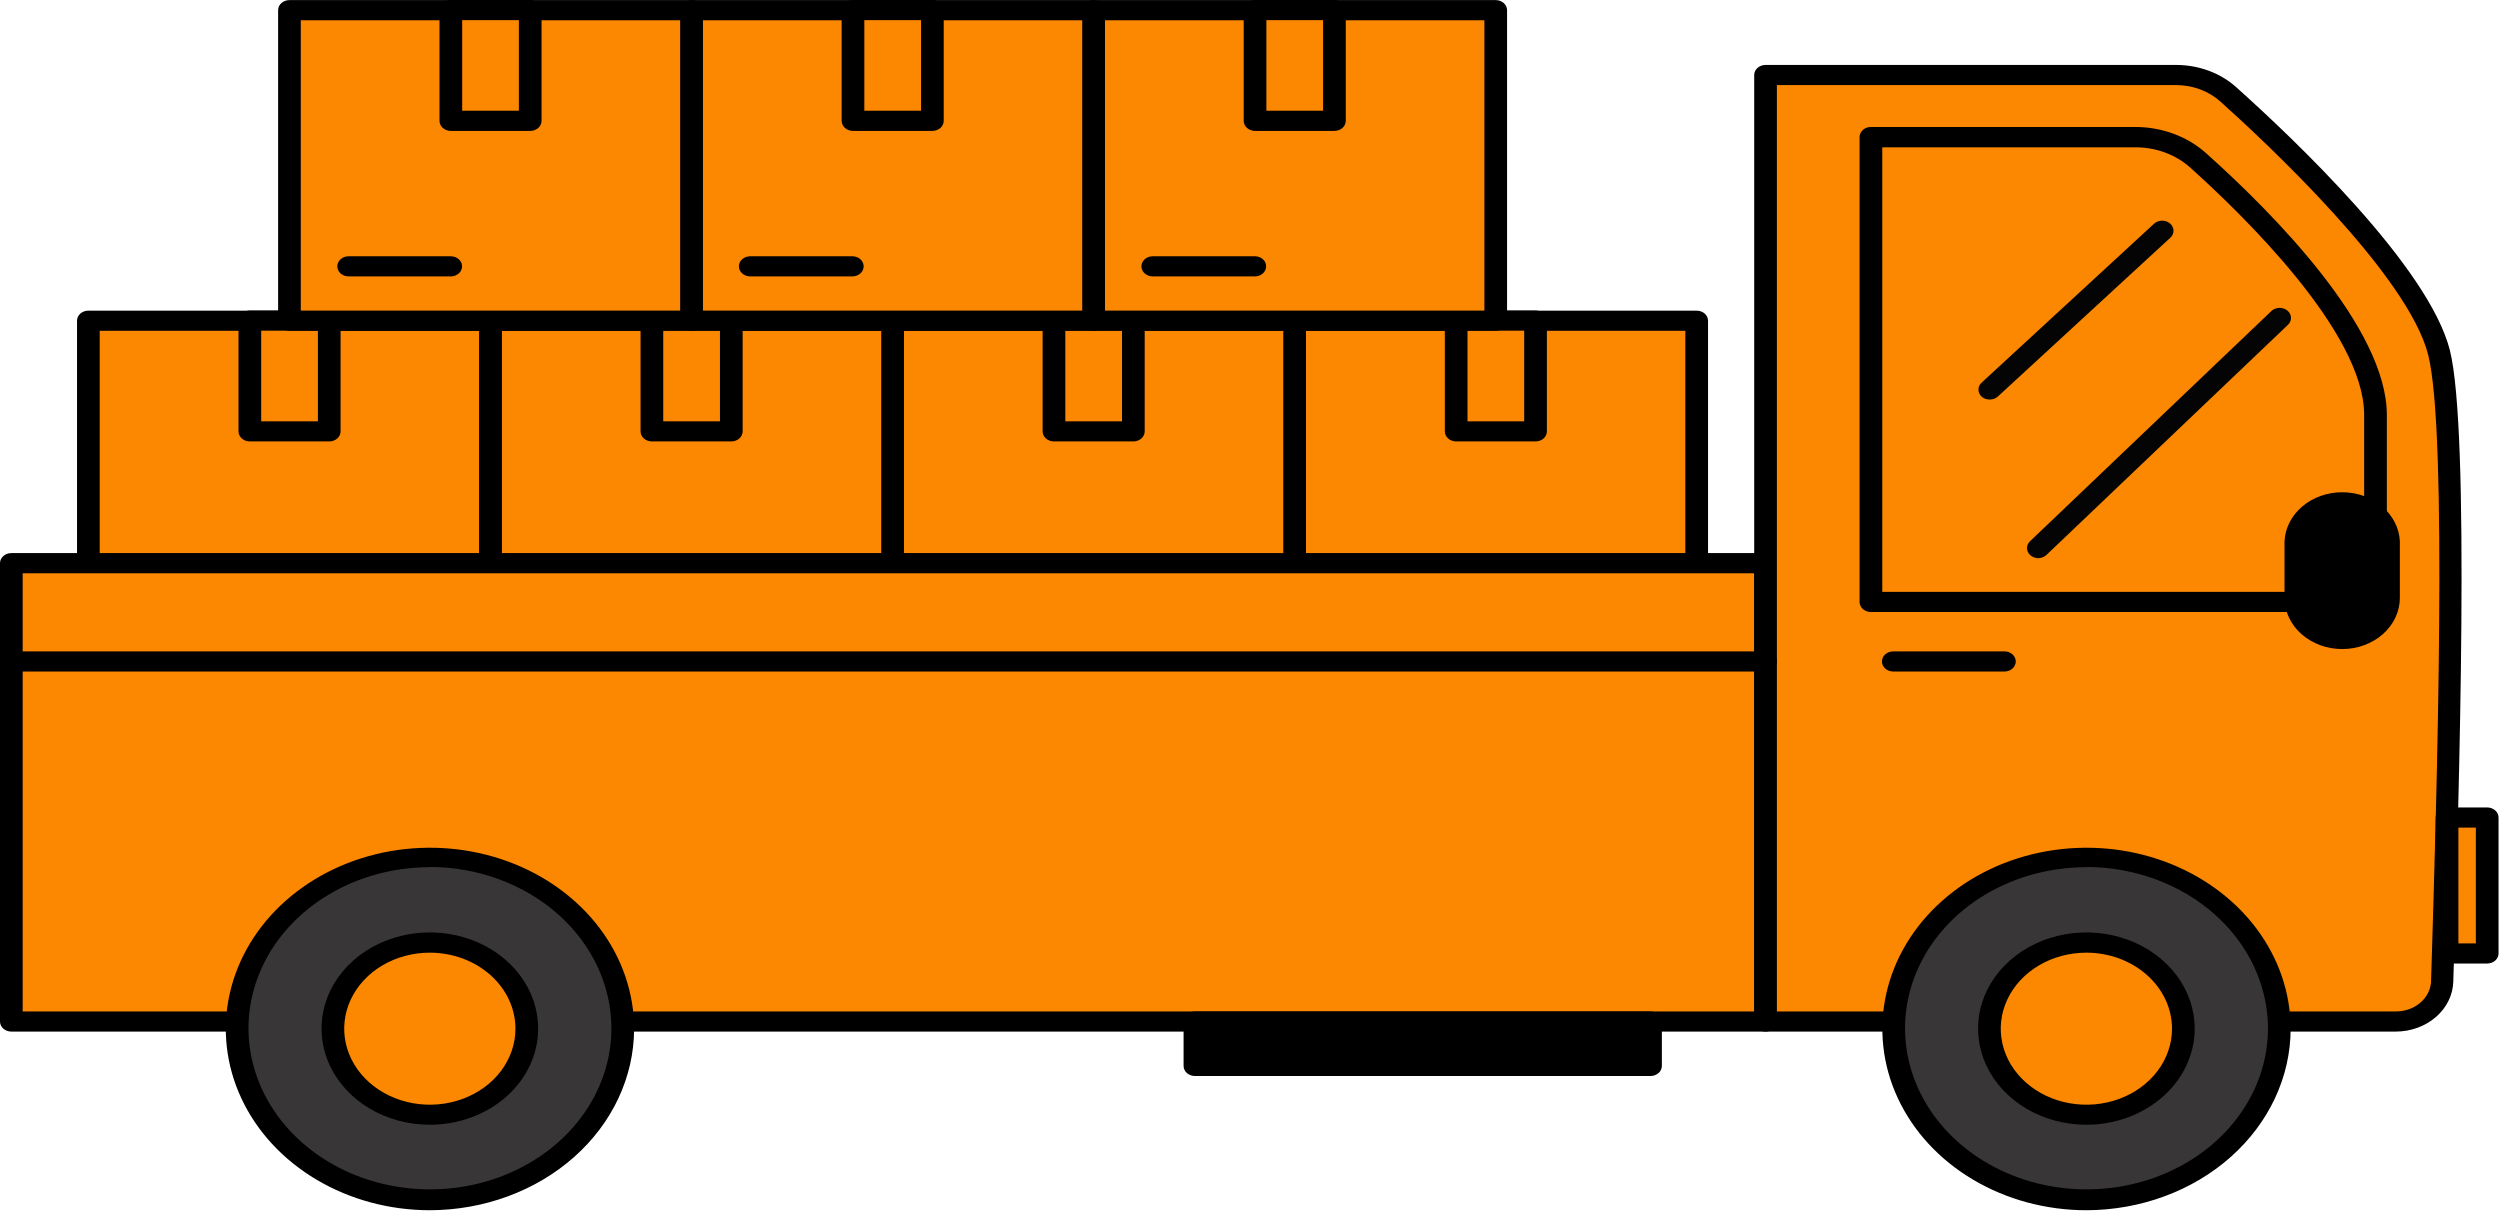 <svg width="138" height="67" viewBox="0 0 138 67" fill="none" xmlns="http://www.w3.org/2000/svg">
<path d="M71.463 17.703H93.656V34.845H71.463V17.703Z" fill="#FC8700"/>
<path d="M93.657 35.401H71.464C71.298 35.401 71.139 35.342 71.021 35.238C70.904 35.134 70.838 34.992 70.838 34.845V17.703C70.838 17.556 70.904 17.415 71.021 17.31C71.139 17.206 71.298 17.148 71.464 17.148H93.657C93.823 17.148 93.983 17.206 94.1 17.31C94.218 17.415 94.284 17.556 94.284 17.703V34.845C94.284 34.992 94.218 35.134 94.1 35.238C93.983 35.342 93.823 35.401 93.657 35.401ZM72.09 34.289H93.031V18.259H72.09V34.289Z" fill="black"/>
<path d="M80.367 17.703H84.762V23.812H80.367V17.703Z" fill="#FC8700"/>
<path d="M84.762 24.367H80.38C80.214 24.367 80.055 24.309 79.937 24.204C79.82 24.1 79.754 23.959 79.754 23.811V17.697C79.754 17.55 79.82 17.409 79.937 17.304C80.055 17.2 80.214 17.142 80.38 17.142H84.762C84.928 17.142 85.088 17.2 85.205 17.304C85.322 17.409 85.388 17.55 85.388 17.697V23.811C85.388 23.959 85.322 24.1 85.205 24.204C85.088 24.309 84.928 24.367 84.762 24.367ZM81.006 23.256H84.136V18.253H81.006V23.256Z" fill="black"/>
<path d="M80.366 32.399H74.731C74.566 32.399 74.406 32.341 74.289 32.236C74.171 32.132 74.106 31.991 74.106 31.843C74.106 31.696 74.171 31.554 74.289 31.45C74.406 31.346 74.566 31.287 74.731 31.287H80.366C80.532 31.287 80.691 31.346 80.809 31.45C80.926 31.554 80.992 31.696 80.992 31.843C80.992 31.991 80.926 32.132 80.809 32.236C80.691 32.341 80.532 32.399 80.366 32.399Z" fill="black"/>
<path d="M49.27 17.703H71.463V34.845H49.27V17.703Z" fill="#FC8700"/>
<path d="M71.464 35.401H49.271C49.105 35.401 48.945 35.342 48.828 35.238C48.711 35.134 48.645 34.992 48.645 34.845V17.703C48.645 17.556 48.711 17.415 48.828 17.31C48.945 17.206 49.105 17.148 49.271 17.148H71.464C71.63 17.148 71.789 17.206 71.907 17.31C72.024 17.415 72.09 17.556 72.09 17.703V34.845C72.09 34.992 72.024 35.134 71.907 35.238C71.789 35.342 71.63 35.401 71.464 35.401ZM49.897 34.289H70.838V18.259H49.897V34.289Z" fill="black"/>
<path d="M58.174 17.703H62.569V23.812H58.174V17.703Z" fill="#FC8700"/>
<path d="M62.561 24.367H58.179C58.013 24.367 57.853 24.309 57.736 24.204C57.619 24.1 57.553 23.959 57.553 23.811V17.697C57.553 17.55 57.619 17.409 57.736 17.304C57.853 17.2 58.013 17.142 58.179 17.142H62.561C62.727 17.142 62.886 17.2 63.004 17.304C63.121 17.409 63.187 17.55 63.187 17.697V23.811C63.187 23.959 63.121 24.1 63.004 24.204C62.886 24.309 62.727 24.367 62.561 24.367ZM58.805 23.256H61.935V18.253H58.805V23.256Z" fill="black"/>
<path d="M58.167 32.399H52.532C52.366 32.399 52.207 32.341 52.09 32.236C51.972 32.132 51.906 31.991 51.906 31.843C51.906 31.696 51.972 31.554 52.09 31.45C52.207 31.346 52.366 31.287 52.532 31.287H58.167C58.333 31.287 58.492 31.346 58.609 31.45C58.727 31.554 58.793 31.696 58.793 31.843C58.793 31.991 58.727 32.132 58.609 32.236C58.492 32.341 58.333 32.399 58.167 32.399Z" fill="black"/>
<path d="M27.07 17.703H49.264V34.845H27.07V17.703Z" fill="#FC8700"/>
<path d="M49.271 35.401H27.071C26.905 35.401 26.746 35.342 26.629 35.238C26.511 35.134 26.445 34.992 26.445 34.845V17.703C26.445 17.556 26.511 17.415 26.629 17.31C26.746 17.206 26.905 17.148 27.071 17.148H49.271C49.437 17.148 49.596 17.206 49.714 17.31C49.831 17.415 49.897 17.556 49.897 17.703V34.845C49.897 34.992 49.831 35.134 49.714 35.238C49.596 35.342 49.437 35.401 49.271 35.401ZM27.697 34.289H48.645V18.259H27.697V34.289Z" fill="black"/>
<path d="M35.973 17.703H40.367V23.812H35.973V17.703Z" fill="#FC8700"/>
<path d="M40.368 24.367H35.985C35.819 24.367 35.66 24.309 35.543 24.204C35.425 24.1 35.359 23.959 35.359 23.811V17.697C35.359 17.55 35.425 17.409 35.543 17.304C35.66 17.2 35.819 17.142 35.985 17.142H40.368C40.534 17.142 40.693 17.2 40.81 17.304C40.928 17.409 40.994 17.55 40.994 17.697V23.811C40.994 23.959 40.928 24.1 40.81 24.204C40.693 24.309 40.534 24.367 40.368 24.367ZM36.611 23.256H39.742V18.253H36.611V23.256Z" fill="black"/>
<path d="M35.973 32.399H30.339C30.173 32.399 30.014 32.341 29.896 32.236C29.779 32.132 29.713 31.991 29.713 31.843C29.713 31.696 29.779 31.554 29.896 31.45C30.014 31.346 30.173 31.287 30.339 31.287H35.973C36.139 31.287 36.299 31.346 36.416 31.45C36.533 31.554 36.599 31.696 36.599 31.843C36.599 31.991 36.533 32.132 36.416 32.236C36.299 32.341 36.139 32.399 35.973 32.399Z" fill="black"/>
<path d="M4.877 17.703H27.07V34.845H4.877V17.703Z" fill="#FC8700"/>
<path d="M27.072 35.401H4.878C4.712 35.401 4.553 35.342 4.435 35.238C4.318 35.134 4.252 34.992 4.252 34.845V17.703C4.252 17.556 4.318 17.415 4.435 17.31C4.553 17.206 4.712 17.148 4.878 17.148H27.072C27.238 17.148 27.397 17.206 27.514 17.31C27.632 17.415 27.698 17.556 27.698 17.703V34.845C27.698 34.992 27.632 35.134 27.514 35.238C27.397 35.342 27.238 35.401 27.072 35.401ZM5.504 34.289H26.445V18.259H5.504V34.289Z" fill="black"/>
<path d="M13.779 17.703H18.174V23.812H13.779V17.703Z" fill="#FC8700"/>
<path d="M18.174 24.367H13.792C13.626 24.367 13.467 24.309 13.349 24.204C13.232 24.1 13.166 23.959 13.166 23.811V17.697C13.166 17.55 13.232 17.409 13.349 17.304C13.467 17.2 13.626 17.142 13.792 17.142H18.174C18.34 17.142 18.5 17.2 18.617 17.304C18.735 17.409 18.8 17.55 18.8 17.697V23.811C18.8 23.959 18.735 24.1 18.617 24.204C18.5 24.309 18.34 24.367 18.174 24.367ZM14.418 23.256H17.548V18.253H14.418V23.256Z" fill="black"/>
<path d="M13.78 32.399H8.146C7.98 32.399 7.82 32.341 7.703 32.236C7.585 32.132 7.52 31.991 7.52 31.843C7.52 31.696 7.585 31.554 7.703 31.45C7.82 31.346 7.98 31.287 8.146 31.287H13.78C13.946 31.287 14.105 31.346 14.223 31.45C14.34 31.554 14.406 31.696 14.406 31.843C14.406 31.991 14.34 32.132 14.223 32.236C14.105 32.341 13.946 32.399 13.78 32.399Z" fill="black"/>
<path d="M60.363 0.562H82.557V17.703H60.363V0.562Z" fill="#FC8700"/>
<path d="M82.564 18.258H60.364C60.198 18.258 60.039 18.2 59.922 18.095C59.804 17.991 59.738 17.85 59.738 17.702V0.561C59.738 0.413 59.804 0.272 59.922 0.168C60.039 0.063 60.198 0.005 60.364 0.005H82.564C82.73 0.005 82.889 0.063 83.007 0.168C83.124 0.272 83.19 0.413 83.19 0.561V17.702C83.19 17.85 83.124 17.991 83.007 18.095C82.889 18.2 82.73 18.258 82.564 18.258ZM60.99 17.146H81.938V1.117H60.99V17.146Z" fill="black"/>
<path d="M69.268 0.562H73.662V6.67H69.268V0.562Z" fill="#FC8700"/>
<path d="M73.661 7.226H69.278C69.112 7.226 68.953 7.167 68.836 7.063C68.718 6.959 68.652 6.817 68.652 6.67V0.556C68.652 0.408 68.718 0.267 68.836 0.163C68.953 0.059 69.112 0 69.278 0H73.661C73.827 0 73.986 0.059 74.103 0.163C74.221 0.267 74.287 0.408 74.287 0.556V6.67C74.287 6.817 74.221 6.959 74.103 7.063C73.986 7.167 73.827 7.226 73.661 7.226ZM69.904 6.114H73.035V1.112H69.904V6.114Z" fill="black"/>
<path d="M69.266 15.258H63.632C63.466 15.258 63.307 15.199 63.189 15.095C63.072 14.991 63.006 14.849 63.006 14.702C63.006 14.554 63.072 14.413 63.189 14.308C63.307 14.204 63.466 14.146 63.632 14.146H69.266C69.432 14.146 69.592 14.204 69.709 14.308C69.826 14.413 69.892 14.554 69.892 14.702C69.892 14.849 69.826 14.991 69.709 15.095C69.592 15.199 69.432 15.258 69.266 15.258Z" fill="black"/>
<path d="M38.17 0.562H60.364V17.703H38.17V0.562Z" fill="#FC8700"/>
<path d="M60.364 18.258H38.171C38.005 18.258 37.846 18.2 37.728 18.095C37.611 17.991 37.545 17.85 37.545 17.702V0.561C37.545 0.413 37.611 0.272 37.728 0.168C37.846 0.063 38.005 0.005 38.171 0.005H60.364C60.531 0.005 60.69 0.063 60.807 0.168C60.925 0.272 60.991 0.413 60.991 0.561V17.702C60.991 17.85 60.925 17.991 60.807 18.095C60.69 18.2 60.531 18.258 60.364 18.258ZM38.797 17.146H59.739V1.117H38.797V17.146Z" fill="black"/>
<path d="M47.072 0.562H51.467V6.67H47.072V0.562Z" fill="#FC8700"/>
<path d="M51.467 7.226H47.085C46.919 7.226 46.76 7.167 46.642 7.063C46.525 6.959 46.459 6.817 46.459 6.67V0.556C46.459 0.408 46.525 0.267 46.642 0.163C46.76 0.059 46.919 0 47.085 0H51.467C51.633 0 51.793 0.059 51.91 0.163C52.028 0.267 52.093 0.408 52.093 0.556V6.67C52.093 6.817 52.028 6.959 51.91 7.063C51.793 7.167 51.633 7.226 51.467 7.226ZM47.711 6.114H50.841V1.112H47.711V6.114Z" fill="black"/>
<path d="M47.048 15.258H41.413C41.247 15.258 41.088 15.199 40.971 15.095C40.853 14.991 40.787 14.849 40.787 14.702C40.787 14.554 40.853 14.413 40.971 14.308C41.088 14.204 41.247 14.146 41.413 14.146H47.048C47.214 14.146 47.373 14.204 47.49 14.308C47.608 14.413 47.674 14.554 47.674 14.702C47.674 14.849 47.608 14.991 47.49 15.095C47.373 15.199 47.214 15.258 47.048 15.258Z" fill="black"/>
<path d="M15.977 0.562H38.17V17.703H15.977V0.562Z" fill="#FC8700"/>
<path d="M38.171 18.258H15.978C15.812 18.258 15.652 18.2 15.535 18.095C15.418 17.991 15.352 17.85 15.352 17.702V0.561C15.352 0.413 15.418 0.272 15.535 0.168C15.652 0.063 15.812 0.005 15.978 0.005H38.171C38.337 0.005 38.496 0.063 38.614 0.168C38.731 0.272 38.797 0.413 38.797 0.561V17.702C38.797 17.85 38.731 17.991 38.614 18.095C38.496 18.2 38.337 18.258 38.171 18.258ZM16.604 17.146H37.545V1.117H16.604V17.146Z" fill="black"/>
<path d="M24.879 0.562H29.274V6.67H24.879V0.562Z" fill="#FC8700"/>
<path d="M29.268 7.226H24.886C24.72 7.226 24.561 7.167 24.443 7.063C24.326 6.959 24.26 6.817 24.26 6.67V0.556C24.26 0.408 24.326 0.267 24.443 0.163C24.561 0.059 24.72 0 24.886 0H29.268C29.434 0 29.593 0.059 29.711 0.163C29.828 0.267 29.894 0.408 29.894 0.556V6.67C29.894 6.817 29.828 6.959 29.711 7.063C29.593 7.167 29.434 7.226 29.268 7.226ZM25.512 6.114H28.642V1.112H25.512V6.114Z" fill="black"/>
<path d="M24.88 15.258H19.245C19.079 15.258 18.92 15.199 18.802 15.095C18.685 14.991 18.619 14.849 18.619 14.702C18.619 14.554 18.685 14.413 18.802 14.308C18.92 14.204 19.079 14.146 19.245 14.146H24.88C25.046 14.146 25.205 14.204 25.322 14.308C25.44 14.413 25.506 14.554 25.506 14.702C25.506 14.849 25.44 14.991 25.322 15.095C25.205 15.199 25.046 15.258 24.88 15.258Z" fill="black"/>
<path d="M0.625 31.088H97.457V56.389H0.625V31.088Z" fill="#FC8700"/>
<path d="M97.458 56.944H0.626C0.46 56.944 0.301 56.885 0.183 56.781C0.066 56.677 0 56.536 0 56.388V31.087C0 30.94 0.066 30.798 0.183 30.694C0.301 30.59 0.46 30.531 0.626 30.531H97.458C97.624 30.531 97.783 30.59 97.9 30.694C98.018 30.798 98.084 30.94 98.084 31.087V56.388C98.084 56.536 98.018 56.677 97.9 56.781C97.783 56.885 97.624 56.944 97.458 56.944ZM1.252 55.832H96.832V31.643H1.252V55.832Z" fill="black"/>
<path d="M132.24 56.388C132.912 56.388 133.557 56.156 134.038 55.741C134.52 55.326 134.8 54.761 134.82 54.165C135.145 43.387 135.734 23.806 134.651 19.459C133.524 14.963 125.999 7.876 123.006 5.197C122.627 4.858 122.177 4.589 121.68 4.405C121.184 4.221 120.652 4.125 120.114 4.124H97.457V56.371L132.24 56.388Z" fill="#FC8700"/>
<path d="M132.242 56.944H97.458C97.292 56.944 97.133 56.886 97.015 56.781C96.898 56.677 96.832 56.536 96.832 56.388V4.141C96.832 3.993 96.898 3.852 97.015 3.748C97.133 3.644 97.292 3.585 97.458 3.585H120.115C120.73 3.584 121.34 3.691 121.908 3.899C122.476 4.108 122.993 4.415 123.427 4.802C126.595 7.637 134.07 14.724 135.234 19.337C136.348 23.784 135.747 43.549 135.422 54.176C135.404 54.915 135.061 55.618 134.467 56.135C133.872 56.653 133.074 56.943 132.242 56.944ZM98.084 55.832H132.242C132.748 55.836 133.235 55.663 133.6 55.351C133.965 55.04 134.179 54.614 134.195 54.165C134.52 43.604 135.115 23.895 134.038 19.598C132.924 15.152 124.973 7.765 122.563 5.603C122.242 5.315 121.861 5.088 121.441 4.932C121.021 4.776 120.57 4.696 120.115 4.697H98.084V55.832Z" fill="black"/>
<path d="M135.076 45.128H137.292V52.637H135.076V45.128Z" fill="#FC8700"/>
<path d="M137.293 53.187H135.077C134.911 53.187 134.752 53.128 134.635 53.024C134.517 52.919 134.451 52.778 134.451 52.631V45.127C134.451 44.98 134.517 44.838 134.635 44.734C134.752 44.63 134.911 44.571 135.077 44.571H137.293C137.459 44.571 137.619 44.63 137.736 44.734C137.854 44.838 137.92 44.98 137.92 45.127V52.631C137.92 52.778 137.854 52.919 137.736 53.024C137.619 53.128 137.459 53.187 137.293 53.187ZM135.703 52.075H136.667V45.683H135.703V52.075Z" fill="black"/>
<path d="M103.273 7.564V33.227H131.126V22.9C131.126 18.17 124.403 11.6 121.335 8.854C120.881 8.445 120.34 8.12 119.744 7.899C119.147 7.678 118.507 7.564 117.86 7.564H103.273Z" fill="#FC8700"/>
<path d="M131.128 33.783H103.274C103.108 33.783 102.949 33.724 102.832 33.62C102.714 33.516 102.648 33.374 102.648 33.227V7.565C102.648 7.417 102.714 7.276 102.832 7.172C102.949 7.067 103.108 7.009 103.274 7.009H117.862C118.59 7.008 119.312 7.136 119.985 7.385C120.658 7.634 121.268 7.999 121.781 8.46C125.506 11.794 131.754 18.114 131.754 22.911V33.238C131.75 33.384 131.683 33.522 131.566 33.624C131.449 33.726 131.291 33.783 131.128 33.783ZM103.901 32.671H130.501V22.9C130.501 18.348 123.778 11.833 120.892 9.243C120.495 8.889 120.023 8.608 119.502 8.417C118.982 8.226 118.424 8.129 117.862 8.132H103.901V32.671Z" fill="black"/>
<path d="M110.644 37.068H104.509C104.343 37.068 104.184 37.01 104.066 36.905C103.949 36.801 103.883 36.66 103.883 36.512C103.883 36.365 103.949 36.223 104.066 36.119C104.184 36.015 104.343 35.956 104.509 35.956H110.644C110.81 35.956 110.969 36.015 111.087 36.119C111.204 36.223 111.27 36.365 111.27 36.512C111.27 36.66 111.204 36.801 111.087 36.905C110.969 37.01 110.81 37.068 110.644 37.068Z" fill="black"/>
<path d="M115.175 66.249C121.064 66.249 125.837 62.011 125.837 56.783C125.837 51.555 121.064 47.317 115.175 47.317C109.287 47.317 104.514 51.555 104.514 56.783C104.514 62.011 109.287 66.249 115.175 66.249Z" fill="#383636"/>
<path d="M115.175 66.805C112.946 66.805 110.768 66.218 108.915 65.118C107.061 64.019 105.617 62.457 104.764 60.628C103.911 58.8 103.688 56.789 104.123 54.848C104.558 52.907 105.631 51.124 107.207 49.725C108.783 48.326 110.791 47.373 112.977 46.987C115.163 46.601 117.429 46.799 119.488 47.556C121.547 48.314 123.307 49.596 124.545 51.241C125.783 52.887 126.444 54.821 126.444 56.8C126.436 59.451 125.246 61.992 123.134 63.866C121.023 65.741 118.161 66.797 115.175 66.805ZM115.175 47.868C113.194 47.868 111.257 48.389 109.61 49.366C107.963 50.344 106.679 51.733 105.921 53.358C105.163 54.983 104.964 56.771 105.351 58.496C105.737 60.221 106.691 61.806 108.092 63.049C109.493 64.293 111.278 65.14 113.221 65.483C115.164 65.826 117.178 65.65 119.008 64.977C120.839 64.304 122.403 63.164 123.504 61.702C124.605 60.239 125.192 58.52 125.192 56.761C125.187 54.403 124.131 52.142 122.253 50.473C120.376 48.805 117.831 47.864 115.175 47.856V47.868Z" fill="black"/>
<path d="M115.175 61.53C118.127 61.53 120.521 59.404 120.521 56.783C120.521 54.161 118.127 52.036 115.175 52.036C112.222 52.036 109.828 54.161 109.828 56.783C109.828 59.404 112.222 61.53 115.175 61.53Z" fill="#FC8700"/>
<path d="M115.175 62.086C113.991 62.087 112.835 61.776 111.851 61.194C110.866 60.611 110.099 59.782 109.646 58.812C109.192 57.842 109.074 56.774 109.304 55.744C109.535 54.714 110.104 53.767 110.941 53.024C111.777 52.282 112.843 51.776 114.003 51.572C115.164 51.367 116.366 51.472 117.459 51.875C118.552 52.277 119.486 52.959 120.142 53.832C120.799 54.706 121.148 55.733 121.147 56.783C121.145 58.189 120.516 59.537 119.396 60.531C118.276 61.525 116.758 62.084 115.175 62.086ZM115.175 52.587C114.239 52.586 113.325 52.831 112.547 53.291C111.769 53.752 111.162 54.407 110.803 55.174C110.444 55.94 110.35 56.784 110.532 57.599C110.713 58.413 111.163 59.161 111.824 59.749C112.485 60.336 113.327 60.736 114.244 60.899C115.161 61.061 116.112 60.978 116.976 60.661C117.84 60.343 118.578 59.806 119.098 59.115C119.618 58.425 119.895 57.614 119.895 56.783C119.893 55.672 119.396 54.606 118.511 53.82C117.626 53.033 116.427 52.59 115.175 52.587Z" fill="black"/>
<path d="M23.734 66.249C29.622 66.249 34.396 62.011 34.396 56.783C34.396 51.555 29.622 47.317 23.734 47.317C17.846 47.317 13.072 51.555 13.072 56.783C13.072 62.011 17.846 66.249 23.734 66.249Z" fill="#383636"/>
<path d="M23.734 66.805C21.505 66.805 19.326 66.218 17.473 65.118C15.62 64.019 14.176 62.457 13.323 60.628C12.47 58.8 12.247 56.789 12.681 54.848C13.116 52.907 14.19 51.124 15.765 49.725C17.341 48.326 19.349 47.373 21.535 46.987C23.721 46.601 25.987 46.799 28.046 47.556C30.105 48.314 31.865 49.596 33.104 51.241C34.342 52.887 35.003 54.821 35.003 56.8C34.995 59.451 33.805 61.992 31.693 63.866C29.581 65.741 26.72 66.797 23.734 66.805ZM23.734 47.868C21.753 47.868 19.816 48.389 18.169 49.366C16.521 50.344 15.238 51.733 14.479 53.358C13.721 54.983 13.523 56.771 13.909 58.496C14.296 60.221 15.25 61.806 16.651 63.049C18.052 64.293 19.837 65.14 21.78 65.483C23.723 65.826 25.737 65.65 27.567 64.977C29.397 64.304 30.962 63.164 32.062 61.702C33.163 60.239 33.751 58.52 33.751 56.761C33.746 54.403 32.689 52.142 30.812 50.473C28.935 48.805 26.39 47.864 23.734 47.856V47.868Z" fill="black"/>
<path d="M23.733 61.53C26.686 61.53 29.08 59.404 29.08 56.783C29.08 54.161 26.686 52.036 23.733 52.036C20.78 52.036 18.387 54.161 18.387 56.783C18.387 59.404 20.78 61.53 23.733 61.53Z" fill="#FC8700"/>
<path d="M23.733 62.086C22.55 62.087 21.393 61.776 20.409 61.194C19.425 60.611 18.658 59.782 18.204 58.812C17.751 57.842 17.632 56.774 17.863 55.744C18.093 54.714 18.663 53.767 19.499 53.024C20.336 52.282 21.402 51.776 22.562 51.572C23.722 51.367 24.925 51.472 26.018 51.875C27.11 52.277 28.044 52.959 28.701 53.832C29.357 54.706 29.707 55.733 29.706 56.783C29.704 58.189 29.074 59.537 27.954 60.531C26.835 61.525 25.317 62.084 23.733 62.086ZM23.733 52.587C22.798 52.586 21.884 52.831 21.105 53.291C20.327 53.752 19.721 54.407 19.362 55.174C19.003 55.94 18.909 56.784 19.09 57.599C19.272 58.413 19.722 59.161 20.382 59.749C21.043 60.336 21.885 60.736 22.802 60.899C23.72 61.061 24.67 60.978 25.534 60.661C26.398 60.343 27.137 59.806 27.657 59.115C28.176 58.425 28.453 57.614 28.453 56.783C28.452 55.672 27.954 54.606 27.07 53.82C26.185 53.033 24.985 52.59 23.733 52.587Z" fill="black"/>
<path d="M65.961 56.388H91.109V58.84H65.961V56.388Z" fill="black"/>
<path d="M91.109 59.396H65.96C65.794 59.396 65.635 59.337 65.517 59.233C65.4 59.129 65.334 58.987 65.334 58.84V56.388C65.334 56.24 65.4 56.099 65.517 55.995C65.635 55.891 65.794 55.832 65.96 55.832H91.109C91.275 55.832 91.434 55.891 91.551 55.995C91.669 56.099 91.735 56.24 91.735 56.388V58.84C91.735 58.987 91.669 59.129 91.551 59.233C91.434 59.337 91.275 59.396 91.109 59.396ZM66.586 58.284H90.483V56.944H66.586V58.284Z" fill="black"/>
<path d="M97.458 37.068H0.626C0.46 37.068 0.301 37.01 0.183 36.905C0.066 36.801 0 36.66 0 36.512C0 36.365 0.066 36.223 0.183 36.119C0.301 36.015 0.46 35.956 0.626 35.956H97.458C97.624 35.956 97.783 36.015 97.9 36.119C98.018 36.223 98.084 36.365 98.084 36.512C98.084 36.66 98.018 36.801 97.9 36.905C97.783 37.01 97.624 37.068 97.458 37.068Z" fill="black"/>
<path d="M109.823 22.055C109.662 22.055 109.507 21.999 109.391 21.9C109.274 21.796 109.209 21.655 109.209 21.508C109.209 21.361 109.274 21.22 109.391 21.116L118.901 12.351C119.016 12.244 119.174 12.183 119.34 12.181C119.507 12.178 119.667 12.234 119.787 12.337C119.906 12.439 119.975 12.58 119.978 12.727C119.981 12.875 119.918 13.017 119.802 13.123L110.28 21.889C110.221 21.942 110.149 21.985 110.071 22.014C109.992 22.042 109.908 22.056 109.823 22.055Z" fill="#040404"/>
<path d="M112.515 30.81C112.393 30.809 112.274 30.778 112.173 30.718C112.071 30.659 111.991 30.575 111.942 30.475C111.894 30.376 111.879 30.267 111.9 30.16C111.92 30.054 111.975 29.955 112.058 29.876L125.38 17.17C125.494 17.062 125.651 16.999 125.817 16.994C125.983 16.99 126.145 17.044 126.266 17.145C126.387 17.246 126.458 17.385 126.463 17.533C126.469 17.68 126.408 17.824 126.294 17.931L112.972 30.626C112.914 30.683 112.843 30.729 112.765 30.76C112.686 30.792 112.601 30.809 112.515 30.81Z" fill="#040404"/>
<path d="M129.293 27.607H129.287C127.876 27.607 126.732 28.623 126.732 29.875V33.005C126.732 34.257 127.876 35.272 129.287 35.272H129.293C130.704 35.272 131.847 34.257 131.847 33.005V29.875C131.847 28.623 130.704 27.607 129.293 27.607Z" fill="black"/>
<path d="M129.292 35.828C128.448 35.828 127.638 35.531 127.041 35.002C126.444 34.472 126.107 33.754 126.105 33.005V29.876C126.142 29.148 126.493 28.46 127.086 27.957C127.679 27.453 128.468 27.172 129.289 27.172C130.11 27.172 130.899 27.453 131.492 27.957C132.085 28.46 132.436 29.148 132.472 29.876V33.005C132.471 33.753 132.135 34.471 131.539 35C130.943 35.529 130.135 35.827 129.292 35.828ZM129.292 28.164C128.78 28.164 128.289 28.344 127.926 28.665C127.564 28.986 127.359 29.421 127.358 29.876V33.005C127.359 33.459 127.563 33.893 127.924 34.214C128.285 34.535 128.775 34.715 129.286 34.717C129.797 34.715 130.286 34.535 130.647 34.214C131.009 33.893 131.212 33.459 131.214 33.005V29.876C131.212 29.423 131.01 28.989 130.65 28.669C130.29 28.348 129.802 28.167 129.292 28.164Z" fill="black"/>
</svg>
